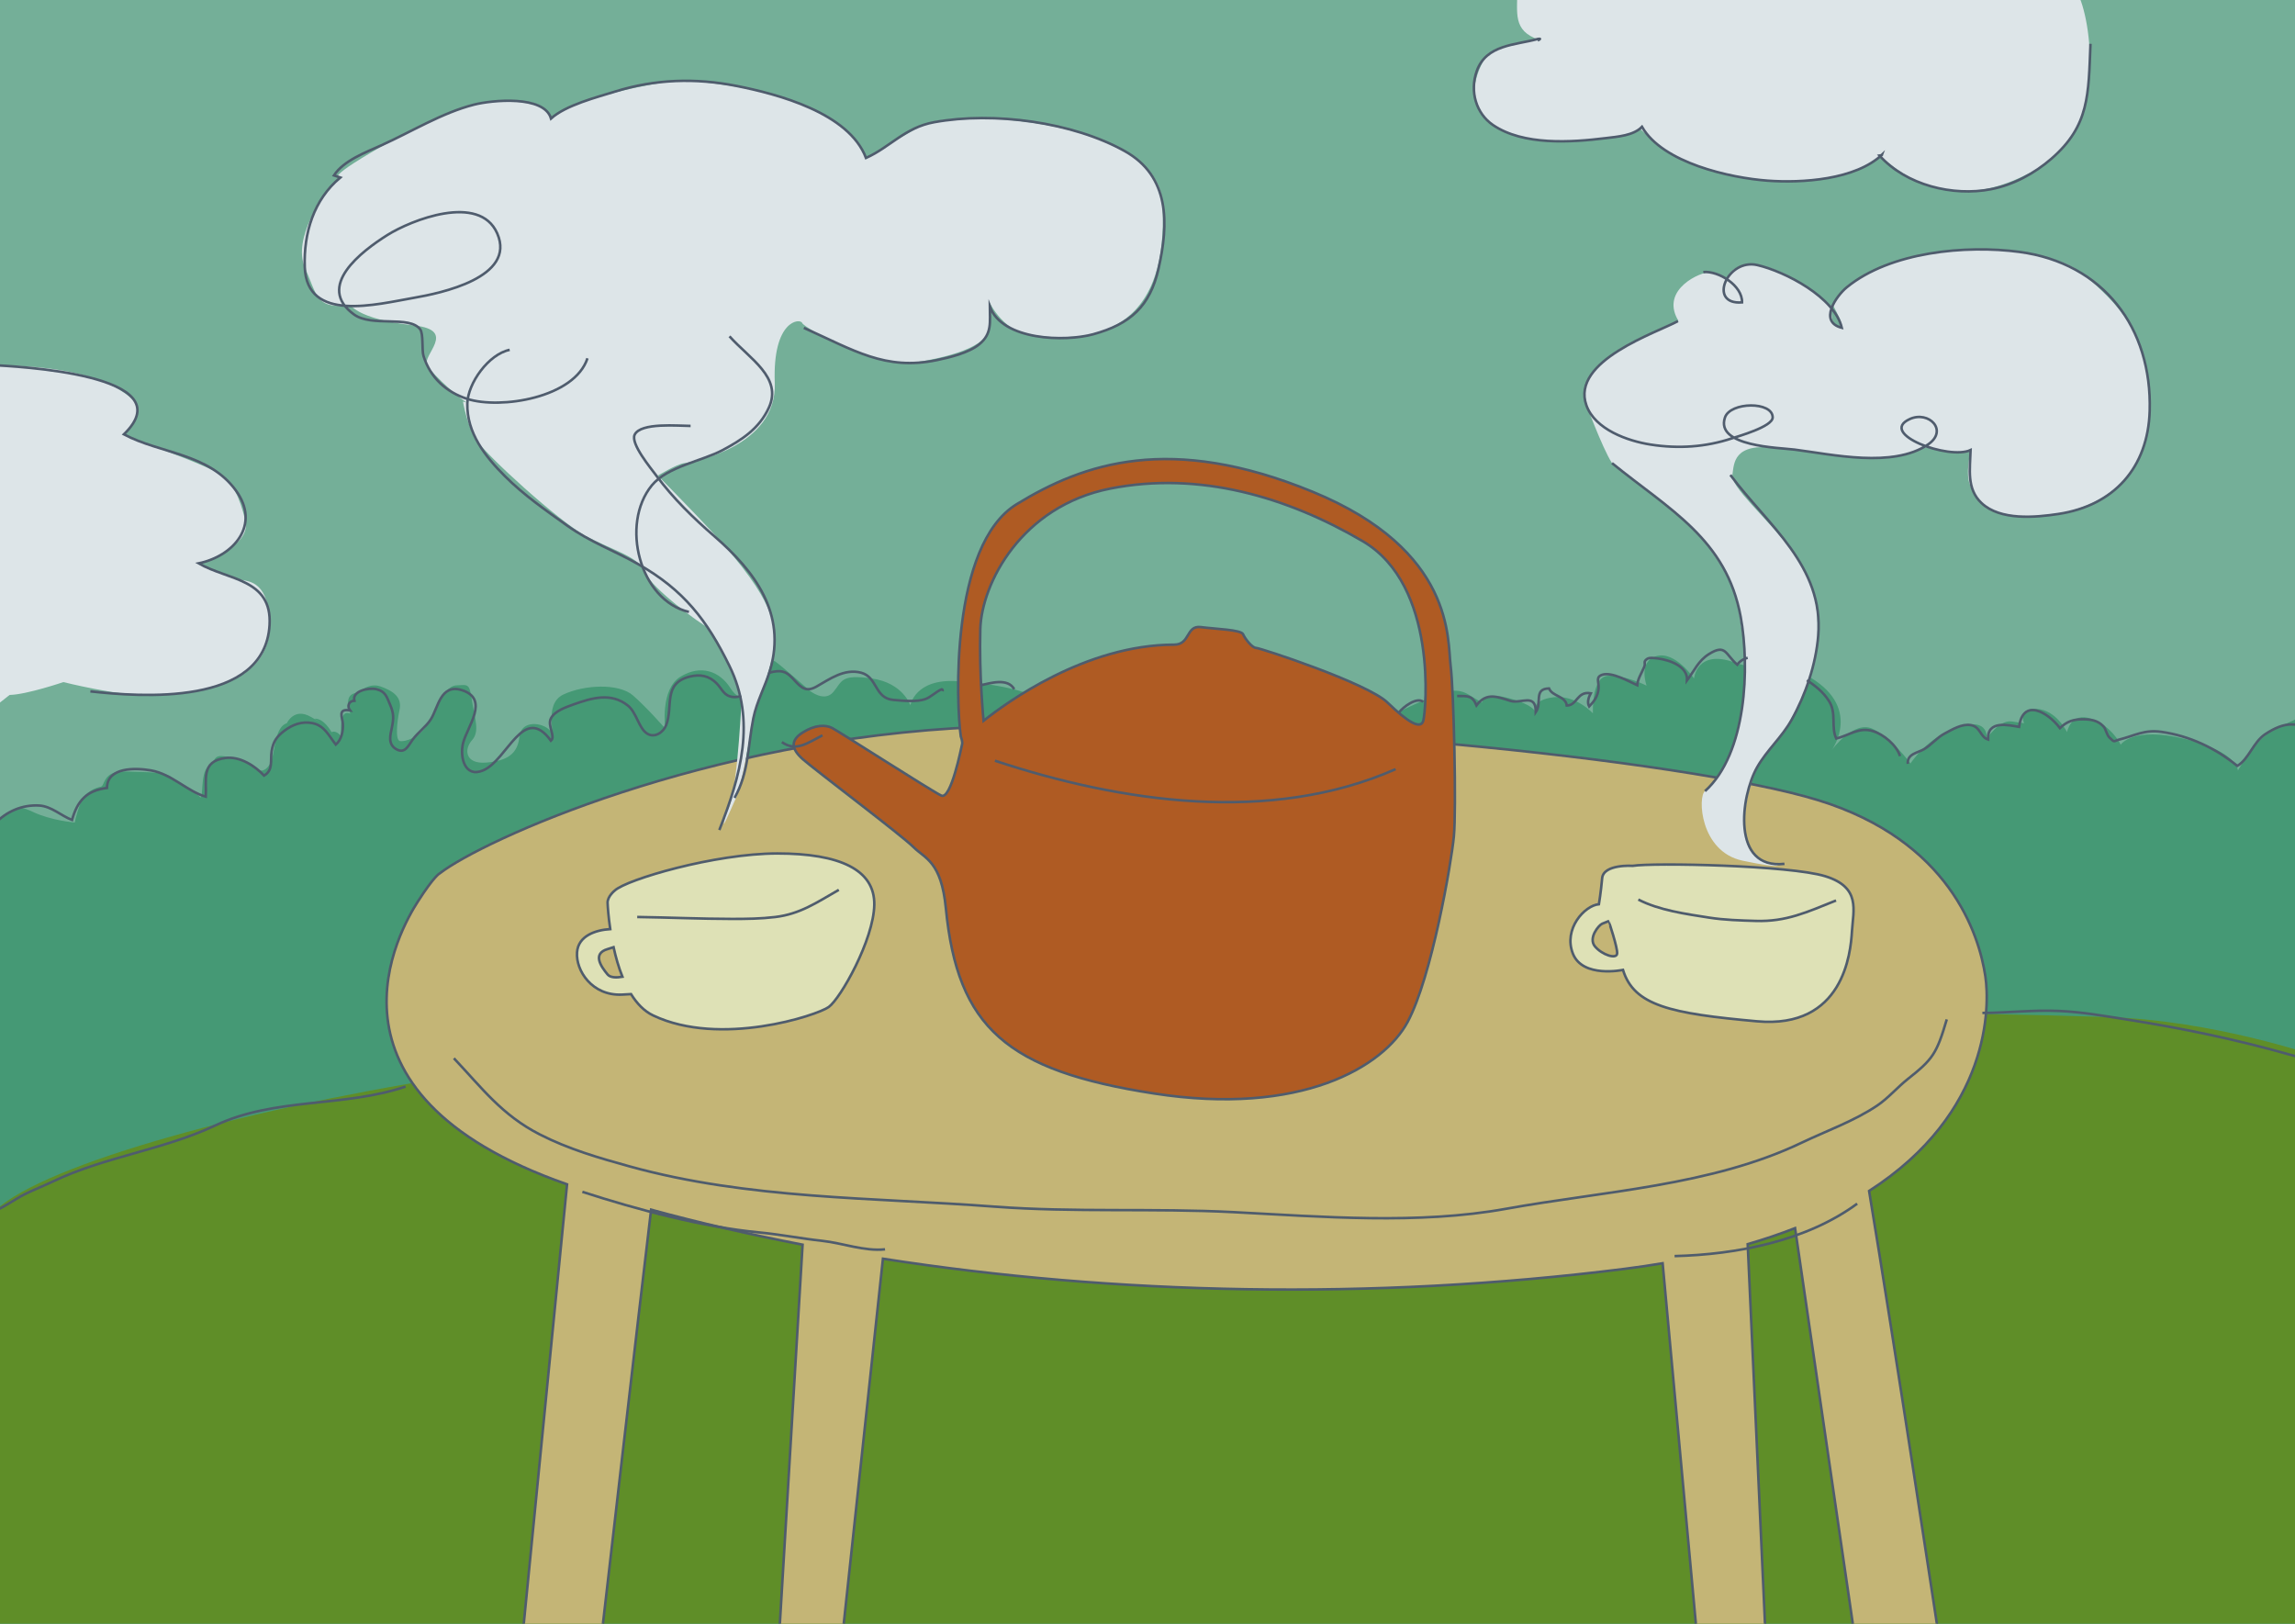<?xml version="1.0" encoding="utf-8"?>
<!-- Generator: Adobe Illustrator 15.0.0, SVG Export Plug-In . SVG Version: 6.00 Build 0)  -->
<!DOCTYPE svg PUBLIC "-//W3C//DTD SVG 1.1//EN" "http://www.w3.org/Graphics/SVG/1.1/DTD/svg11.dtd">
<svg version="1.1" xmlns="http://www.w3.org/2000/svg" xmlns:xlink="http://www.w3.org/1999/xlink" x="0px" y="0px"
	 width="904.95px" height="640.223px" viewBox="0 0 904.95 640.223" enable-background="new 0 0 904.95 640.223"
	 xml:space="preserve">
<g id="Capa_1_copia">
	<g>
		<rect x="928.975" y="401.032" fill="#DEE1B6" width="57.012" height="43.091"/>
		<rect x="928.975" y="445.117" fill="#E1B866" width="57.012" height="30.494"/>
		<rect x="932.953" y="387.111" fill="#73C8A9" width="62.756" height="15.247"/>
		<rect x="983.806" y="401.032" fill="#BD5532" width="46.125" height="30.495"/>
		<rect x="984.661" y="432.19" fill="#373B44" width="44.416" height="25.854"/>
	</g>
	<g id="Capa_4_1_">
		<g>
			<rect x="-7.025" y="-3.681" fill="#74AF98" width="920" height="650.292"/>
		</g>
	</g>
</g>
<g id="pasto">
	<path fill="#459975" d="M0,322.417c6.575-2.688,5.516-5.804,12.924-2.306s16.579,4.203,16.579,4.203s0.353-2.469,2.117-7.407
		s6.35-6.349,8.113-6.702s0.705-6.349,9.524-5.997s16.227,0,18.696,2.469s9.524,5.981,10.935,7.576s0-9.692,3.175-11.809
		s1.763-4.939,6.349-4.233s11.288,2.469,12.699,4.586s4.586,1.058,5.997-3.175s1.411-13.051,5.997-14.462
		c0,0,2.822-6.349,9.524-2.469s1.411,0.706,1.411,0.706s3.175-0.706,6.702,5.291c0,0,1.764-1.059,3.88,1.764
		c0,0-1.411-11.33,3.527-9.016c0,0-3.527-8.269,3.175-8.269c0,0,3.88-4.233,8.818-2.469s8.466,4.233,7.408,9.171
		s-1.74,11.993,0.188,12.346s7.572-1.411,10.394-5.997s6.702-15.676,11.641-15.951s5.292-0.981,6.35,6.074s3.175,11.994,0,15.521
		s-2.823,9.524,5.644,8.819s12.346-3.528,13.052-10.23s9.171-5.644,11.993-2.469s-2.822-10.23,5.292-14.11s21.87-4.585,27.514,0.353
		s12.699,13.051,12.699,13.051s-2.117-15.521,5.997-20.459s15.521-2.117,19.754,4.585s10.229,3.88,10.935-1.058
		s4.585-10.935,6.702-9.524s13.757,11.641,13.757,11.641s5.644,4.585,9.171,0.353s2.822-7.055,15.168-5.291
		s15.168,10.582,15.168,10.582s1.764-10.582,18.343-9.524s29.63,4.232,33.863,8.113s41.977-9.876,76.193-3.174
		s60.32,9.524,60.32,9.524s2.117-1.764,11.641-5.997s14.463-6.35,19.754-3.175s5.291,3.175,5.291,3.175s0.353-4.585,10.582-1.764
		s10.229,5.291,10.229,5.291s-1.41-4.586,7.408-5.644s15.521,6.35,15.521,6.35s-0.705-14.463,5.997-14.815s15.168,3.88,15.168,3.88
		s-3.528-9.524,3.88-11.641s14.815,8.819,14.815,8.819s1.06-11.641,15.874-6.35s5.292-7.408,28.22,4.938s10.229,29.63,10.229,29.63
		s8.465-11.641,15.873-8.466s15.168,13.757,15.168,13.757s6.701-10.582,19.048-14.462s10.936,4.803,10.936,4.803
		s4.938-7.624,9.877-6.919s4.938,0.705,4.938,0.705s-2.821-5.996,4.938-5.644s11.993,9.171,11.993,9.171s1.411-8.114,9.524-5.292
		s11.641,10.23,11.641,10.23s4.586-7.327,25.397-2.252s20.812,12.482,20.812,12.482s7.124-13.052,14.815-16.579
		s7.691-3.527,7.691-3.527s9.632,3.256,8.025,7.625v356.762l-920-1.523V329.606L0,322.417z"/>
</g>
<g id="pasto2">
	<path fill="#5F8E28" d="M0,475.611c23.954-19.106,109.06-41.216,190.975-53.033s396.469-29.344,640.426-21.546
		c41.489,1.326,81.574,15.247,81.574,15.247v230.332h-920V484.164L0,475.611z"/>
</g>
<g id="mesa">
	<path fill="#C4B576" stroke="#4F5C6D" stroke-miterlimit="10" d="M782.859,384.99c-2.489-16.594-14.105-53.517-65.962-69.488
		s-222.775-33.396-331.051-28.832s-195.81,44.804-212.404,57.664c0,0-2.074,0.83-8.711,11.201
		c-6.478,10.121-44.931,75.154,58.865,111.443l-17.693,179.633h31.114c0,0,15.375-133.572,19.724-169.629
		c19.095,5.208,39.063,9.816,59.729,13.794l-9.343,155.835h24.891l16.142-150.303c91.003,14.212,193.07,16.533,292.407,4.01
		c5.204-0.656,10.199-1.401,15.035-2.212l13.69,148.505h26.965l-7.114-156.045c6.678-1.943,12.899-4.052,18.678-6.306
		l23.699,162.351h33.188c0,0-17.208-113.719-27.692-177.016C785.097,438.702,784.584,396.494,782.859,384.99z"/>
</g>
<g id="tacitas_y_tetera">
	<path fill="#DEE1B6" stroke="#4F5C6D" stroke-miterlimit="10" d="M306.528,336.522c-24.623,0-59.505,10.26-64.123,14.62
		c0,0-2.918,2.308-2.821,4.873c0.065,1.72,0.332,5.563,1.04,10.323c-5.85,0.373-12.63,2.662-13.095,9.17
		c-0.513,7.182,5.899,17.186,17.698,16.672c1.336-0.059,2.527-0.127,3.601-0.201c2.303,3.7,5.157,6.722,8.71,8.408
		c26.446,12.55,64.635,0,69.252-3.334s17.698-26.418,17.954-40.269S331.151,336.522,306.528,336.522z M239.582,384.229
		c-2.563-3.078-6.158-8.207,0-10.003c0.891-0.26,1.664-0.507,2.352-0.741c0.845,3.849,1.979,7.88,3.492,11.661
		C243.027,385.546,240.654,385.517,239.582,384.229z"/>
	<path fill="#DEE1B6" stroke="#4F5C6D" stroke-miterlimit="10" d="M719.731,345.5c-14.106-4.36-67.97-5.387-75.921-4.104
		c0,0-11.542-0.77-12.055,4.874s-1.283,10.259-1.283,10.259c-5.644,0.513-14.106,9.747-10.259,19.493s19.749,6.412,19.749,6.412
		c4.36,14.106,18.724,17.186,52.837,20.263s36.935-26.931,37.447-35.396S733.837,349.86,719.731,345.5z M637.655,376.021
		c-0.256,2.308-5.899,0.514-8.721-2.821s1.538-8.464,2.821-8.977l2.564-1.026C634.32,363.197,637.911,373.714,637.655,376.021z"/>
	<path fill="#AF5B23" stroke="#4F5C6D" stroke-miterlimit="10" d="M571.993,262.397c-1.282-10.003,1.796-45.398-54.376-68.482
		s-90.284-11.286-116.702,4.873s-23.854,79.255-22.058,91.567c0,0,0.77,2.052,0.514,3.078s-4.36,22.058-8.208,20.263
		s-40.525-25.393-43.09-26.675s-6.669-1.283-11.542,1.795s-4.617,6.412,0,10.516s38.986,30.009,43.603,34.626
		s11.029,5.643,12.824,24.109c4.588,47.196,24.11,64.123,82.076,73.1c57.967,8.977,90.541-10.516,100.031-28.25
		s17.185-62.548,18.21-73.063S573.275,272.4,571.993,262.397z M561.221,284.2c-1.025,3.591-6.156,0.513-14.107-7.182
		s-50.271-21.545-51.811-21.545s-4.36-3.591-5.13-5.386s-10.772-2.052-16.672-2.821s-4.104,6.925-10.516,6.925
		c-35.041,0-66.431,23.084-75.152,30.009c0,0-1.795-18.211-1.282-36.165s16.159-48.477,51.298-55.402s69.765,3.334,99.518,20.776
		S562.247,280.609,561.221,284.2z"/>
</g>
<g id="Capa_7">
	<path fill="#DDE5E8" d="M3.781,274.013c6.748-0.128,21.208-5.065,21.208-5.065s22.02,5.537,33.258,5.06s52.536-0.308,47.774-32.833
		c-1.985-13.562-9.72-11.787-12.746-12.935s-16.577-5.724-14.946-6.116s20.814-6.79,18.446-16.686s-5.223-15.333-10.076-18.495
		s-24.188-10.21-28.195-11.662s-9.659-4.02-9.659-4.02s8.058-8.631,4.614-12.504S37.686,144.327,0,144.124
		c-12.607-0.068-7.025,0-7.025,0v138.437L3.781,274.013z"/>
	<path fill="#DDE5E8" d="M286.312,320.399c0,0-1.039,4.231-0.866,4.482s5.021-10.831,5.021-10.831
		c3.518-10.27,5.771-28.899,7.129-33.115s8.686-22.947,7.839-29.705s0.076-15.924-30.29-47.486s-16.166-15.967-16.166-15.967
		s7.964-4.879,10.863-5.167s36.616-6.436,35.66-31.568s10.139-25.605,10.805-23.686s28.899,17.688,42.719,15.779
		s31.005-6.252,31.138-14.287s0-9.686,0-9.686s5.768,12.873,18.84,13.448s52.811,5.368,49.309-52.974
		c-1.938-32.291-82.381-37.418-95.138-30.035s-21.701,12.682-21.701,12.682s-2.625-17.304-43.395-26.725
		c0,0-23.07-4.446-32.092-3.587s-35.718,6.148-47.021,13.412l-1.693,1.356c0,0-1.348-6.325-10.762-6.617
		s-20.442-2.199-50.615,14.562s-21.73,15.332-21.73,15.332s-4.35,4.19-5.297,5.454s-13.584,18.354-8.696,29.845
		s4.586,15.776,15.672,15.294s1.928-0.964,1.928-0.964s2.073,6.068,25.546,8.676c17.352,1.928,2.752,11.802,5.166,15.772
		s14.077,14.252,15.782,14.664s-1.706-0.412-1.706-0.412s1.455,9.181,5.399,15.251s32.234,31.844,42.838,37.628
		s21.208,8.194,23.618,14.46s22.061,20.531,24.526,21.592s13.826,24.964,13.448,29.883s-2.053,40.014-6.036,42.951L286.312,320.399z
		"/>
	<path fill="#DDE5E8" d="M700.742,340.738c-2.436-0.259-12.539-0.441-12.831-14.104s4.922-26.721,10.862-32.341
		s17.09-27.762,17.662-39.18s0.922-24.767-9.87-38.232s-24.173-25.045-23.467-29.604s0.252-12.771,17.394-10.661
		s32.085,4.139,37.281,3.985s17.231-1.587,20.837-4.325c0,0,8.318,1.797,10.553,1.932s7.851-0.148,7.851-0.148
		s-2.287,9.219,0,13.558s5.919,14.127,28.617,11.796s41.214-14.197,42.057-42.735s-13.408-41.538-25.849-52.273
		s-47.409-13.21-73.288-5.519c-20.949,6.226-25.794,17.363-25.794,17.363s2.867,5.392,3.149,6.805s-1.341,2.767-2.681,0.759
		s-1.032-6.224-1.032-6.224s-18.739-19.447-34.72-16.89c-5.504,0.881-6.576,5.382-6.576,5.382s-3.478-2.479-6.783-2.713
		s-19.269,6.546-12.629,18.555c0,0,0.646,0.588,0,0.848s-23.049,9.828-28.26,15.003s-10.863,10.145-7.054,19.539
		c0,0,7.907,20.979,10.591,22.533s30.231,23.169,31.645,25.288s15.258,16.953,16.953,29.809s4.657,22.771,1.34,41.618
		s-11.479,29.367-14.392,31.382s-2.104,23.88,14.889,27.445S700.742,340.738,700.742,340.738z"/>
	<path fill="#DDE5E8" d="M598.226-3.681c0.225,8.515-1.968,15.855,8.645,19.35c0,0-17.48,1.887-20.812,6.591
		s-9.701,18.933,2.688,27.063s26.982,6.745,45.699,4.992c11.92-1.116,12.219-3.59,12.219-3.59s9.826,9.37,16.297,12.046
		s34.526,13.559,62.42,6.453c13.683-3.486,15.746-7.873,15.746-7.873s10.462,9.078,16.649,10.918s21.546,8.938,47.88-7.081
		s18.272-61.71,12.898-68.869L647.49-3.675L598.226-3.681z"/>
</g>
<g id="lineas">
	<path fill="none" stroke="#4F5C6D" stroke-miterlimit="10" d="M303.307,265.322c0.47-0.184,0.962-0.329,1.481-0.427
		c4.263-0.804,5.777,0.393,8.557,3.439c2.858,3.132,4.713,4.564,8.628,2.367c5.113-2.869,10.899-7.191,17.57-5.454
		c6.475,1.687,5.286,10.027,12.611,10.718c3.594,0.339,9.312,0.889,12.609-0.277c2.384-0.843,4.15-2.863,6.528-3.897
		c0.393,0.014,0.51,0.259,0.352,0.735"/>
	<path fill="none" stroke="#4F5C6D" stroke-miterlimit="10" d="M-2.095,324.881c4.524-4.952,10.983-7.67,17.579-7.26
		c4.849,0.301,8.604,4.053,12.917,5.674c2.145-7.59,5.733-11.579,13.775-12.611c0.099-8.305,11.301-7.963,17.349-6.915
		c8.2,1.421,14.448,8.359,21.621,10.363c0.388-6.661-2.025-13.938,7.709-15.256c5.723-0.775,11.671,3.092,15.276,6.945
		c3.741-2.217,2.38-6.044,2.982-9.686c0.632-3.82,2.03-5.742,5.053-8.025c3.193-2.412,6.917-3.81,11.071-2.971
		c4.708,0.95,6.43,4.962,9.173,8.46c2.292-1.944,2.95-5.472,2.788-8.184c-0.15-2.515-2.27-6.125,2.82-5.313
		c-1.292-1.664-0.452-3.724,1.711-3.812c-1.001-3.889,5.76-5.268,8.741-4.528c3.582,0.889,4.025,3.046,5.352,6.112
		c1.49,3.445,1.463,5.271,0.668,9.182c-0.534,2.625-1.693,6.307,1.708,8.313c3.523,2.078,4.859-1.476,6.506-3.726
		c2.15-2.938,5.275-5.042,7.185-8.036c2.885-4.524,3.794-14.136,12.21-11.493c11.154,3.503,2.007,14.552,0.478,20.962
		c-1.305,5.468,0.653,13.753,7.909,10.699c9.688-4.078,15.942-26.579,26.759-11.706c1.968-1.665-1.547-5.961,0.013-8.865
		c1.55-2.885,5.774-4.332,8.788-5.414c7.426-2.666,14.921-4.83,21.494,0.382c3.506,2.78,4.306,8.998,7.655,11.09
		c3,1.875,6.378-0.58,7.452-3.278c2.951-7.415-1.429-16.445,9.257-19.189c4.063-1.044,7.708-0.415,10.708,2.693
		c2.282,2.364,2.828,4.966,6.488,5.331c1.167,0.116,2.197-0.073,3.141-0.472"/>
	<path fill="none" stroke="#4F5C6D" stroke-miterlimit="10" d="M386.548,270.235c3.811-0.84,10.849-3.079,13.375,1.528"/>
	<path fill="none" stroke="#4F5C6D" stroke-miterlimit="10" d="M551.635,280.935c1.544-2.1,7.038-6.27,9.554-4.204"/>
	<path fill="none" stroke="#4F5C6D" stroke-miterlimit="10" d="M712.513,268.192c3.366,2.344,6.308,4.502,8.69,8.244
		c3.077,4.833,0.694,10.195,2.857,14.76c5.222-1.255,8.868-4.609,14.444-2.915c4.256,1.293,9.338,5.506,10.7,9.851"/>
	<path fill="none" stroke="#4F5C6D" stroke-miterlimit="10" d="M574.564,274.438c4.15,0.019,6.016-0.26,7.636,3.686
		c4.007-5.327,8.283-3.331,13.383-1.757c4.138,1.277,10.072-3.307,10.012,4.452c2.546-3.646-0.999-9.223,5.209-9.37
		c1.277,3.203,6.526,2.927,6.999,6.753c4.153-0.044,3.995-5.788,9.449-4.844c-0.785,1.471-1.563,3.527-0.619,5.225
		c2.032-2.125,3.495-4.152,3.706-7.222c0.18-2.62-1.322-4.436,1.548-5.33c3.721-1.159,10.522,2.701,13.69,4.155
		c0.155-2.477,1.847-4.979,2.751-7.203c0.696-1.711-0.574-1.937,1.139-3.169c0.916-0.659,3.065-0.324,4.117-0.194
		c4.745,0.586,11.982,3.09,11.636,8.675c2.803-3.738,4.435-7.754,8.61-10.373c6.704-4.204,6.442,0.049,11.174,4.154
		c1.098-1.449,2.513-2.306,4.125-2.715"/>
	<path fill="none" stroke="#4F5C6D" stroke-miterlimit="10" d="M913.529,289.342c-7.36-5.137-12.797-4.775-20.234,0.085
		c-4.835,3.16-6.562,9.95-11.103,12.563c-8.8-7.149-18.861-11.8-29.807-13.41c-6.868-1.011-10.588,1.503-16.834,3.056
		c-2.237,0.556-1.53,1.346-3.716-0.764c-1.204-1.164-1.373-3.344-2.464-4.501c-2.199-2.332-4.917-2.73-7.94-2.76
		c-3.813-0.038-6.452,0.831-9.172,3.484c-4.763-6.363-14.577-11.967-16.106-0.486c-4.008-0.643-12.637-2.851-12.238,4.978
		c-3.089-0.938-2.983-5.039-6.813-5.684c-3.505-0.59-7.353,1.751-10.317,3.334c-3.032,1.62-5.106,4.369-8.036,6.124
		c-2.48,1.485-6.813,1.812-6.486,5.828"/>
	<path fill="none" stroke="#4F5C6D" stroke-miterlimit="10" d="M159.934,428.442c-24.478,8.267-51.303,4.178-74.996,15.307
		c-20.625,9.688-43.77,12.358-64.199,22.165c-3.619,1.736-7.507,3.229-10.961,4.956c-4.243,2.122-9.347,6.1-13.784,7.251"/>
	<path fill="none" stroke="#4F5C6D" stroke-miterlimit="10" d="M781.685,399.398c10.276-0.047,20.181-1.257,30.478-0.765
		c9.208,0.44,17.321,1.92,26.379,3.346c21.748,3.423,42.715,7.757,63.995,13.767c1.78,0.502,3.506,0.936,5.257,1.507
		c1.438,0.47,4.112,0.916,3.057,1.635"/>
	<path fill="none" stroke="#4F5C6D" stroke-miterlimit="10" d="M723.981,355.07c-11.633,4.641-19.604,8.414-31.67,8.045
		c-6.145-0.188-12.322-0.348-18.41-1.302c-8.898-1.394-19.785-2.887-27.878-7.125"/>
	<path fill="none" stroke="#4F5C6D" stroke-miterlimit="10" d="M330.752,350.867c-8.777,5.029-15.29,9.539-25.068,10.712
		c-5.713,0.686-11.274,0.757-17.026,0.751c-12.489-0.013-24.919-0.586-37.393-0.763"/>
	<path fill="none" stroke="#4F5C6D" stroke-miterlimit="10" d="M767.642,401.944c-4.021,13.682-5.57,15.737-15.35,23.499
		c-4.132,3.278-7.785,7.596-12.134,10.517c-9.01,6.051-20.028,9.971-29.834,14.65c-35.578,16.979-78.2,19.076-116.471,26.016
		c-34.609,6.275-72.609,3.123-107.545,1.318c-31.328-1.618-62.878,0.197-94.132-2.166c-48.179-3.644-97.075-2.913-143.855-15.85
		c-12.264-3.392-24.063-6.791-35.508-12.636c-14.878-7.599-22.708-18.218-33.839-30.016"/>
	<path fill="none" stroke="#4F5C6D" stroke-miterlimit="10" d="M732.309,474.61c-20.004,14.704-47.515,20.06-72,20.667"/>
	<path fill="none" stroke="#4F5C6D" stroke-miterlimit="10" d="M229.642,469.944c21.699,7.019,47.269,13.853,69.834,16.018
		c8.384,0.805,16.564,2.422,24.833,3.317c7.91,0.857,16.59,4.202,24.667,3.331"/>
	<path fill="none" stroke="#4F5C6D" stroke-miterlimit="10" d="M550.309,303.277c-49.427,21.799-108.298,13.113-158-3.333"/>
	<path fill="none" stroke="#4F5C6D" stroke-miterlimit="10" d="M324.309,289.944c-5.831,2.953-10.393,6.641-16,2.667"/>
	<path fill="none" stroke="#4F5C6D" stroke-miterlimit="10" d="M283.643,327.277c8.479-21.501,14.54-43.16,4-64.667
		c-8.866-18.089-18.034-29.97-35.968-40.148c-9.598-5.447-18.821-8.646-28.017-15.204c-8.503-6.064-17.09-12.049-24.534-19.48
		c-7.771-7.758-15.122-17.054-14.847-28.664c0.19-8.036,8.392-19.479,16.699-21.17"/>
	<path fill="none" stroke="#4F5C6D" stroke-miterlimit="10" d="M272.309,167.944c-4.605-0.002-19.759-1.469-22.061,3.482
		c-1.653,3.555,6.346,13.136,8.732,16.352c6.447,8.691,14.52,16.589,22.636,23.604c16.083,13.9,28.564,30.601,22.063,52.745
		c-1.918,6.537-5.284,12.39-6.636,19.14c-2.204,11.006-1.704,21.168-7.401,31.344"/>
	<path fill="none" stroke="#4F5C6D" stroke-miterlimit="10" d="M287.643,132.611c7.936,8.869,20.95,16.203,15.554,28.083
		c-3.775,8.311-10.699,12.759-18.223,16.765c-8.181,4.355-21.846,6.484-27.944,13.922c-12.543,15.301-4.792,45.391,14.614,49.897"/>
	<path fill="none" stroke="#4F5C6D" stroke-miterlimit="10" d="M316.976,129.277c19.659,8.788,32.088,16.947,52.446,12.712
		c5.069-1.055,12.514-2.833,16.665-6.196c5.165-4.185,4.235-8.843,4.212-14.979c4.858,13.544,29.828,13.987,40.744,10.994
		c14.748-4.043,22.404-11.096,25.767-25.819c4.084-17.889,4.465-36.458-13.289-46.394c-20.425-11.431-51.575-15.693-75.139-11.414
		c-11.616,2.11-17.19,9.714-26.905,14.103c-6.762-17.802-34.793-25.183-51.157-28.417c-16.005-3.164-31.942-2.677-47.583,2.179
		c-7.375,2.29-19.678,5.427-25.462,10.693c-2.68-9.3-23.259-7.288-30.394-5.468c-12.665,3.229-24.717,10.741-36.575,16.05
		c-6.228,2.789-14.84,6.039-18.621,11.833c0.803,0.217,1.662,0.612,2.483,0.862c-10.471,8.751-14.461,21.82-13.994,35.298
		c0.765,22.06,28.223,14.686,43.348,12.055c9.927-1.727,40.218-7.887,32.521-25.371c-7.016-15.936-33.997-5.174-43.293,0.67
		c-10.161,6.388-28.493,20.28-13.11,31.361c6.995,5.039,21.872,0.224,26.033,5.823c1.365,1.836,0.589,8.174,1.329,10.529
		c2.667,8.485,8.866,14.225,17.255,16.91c13.034,4.173,42.274-0.391,47.386-16.016"/>
	<path fill="none" stroke="#4F5C6D" stroke-miterlimit="10" d="M661.641,126.611c-8.204,4.515-42.381,15.589-36.107,33.199
		c3.403,9.555,16.332,14.085,25.314,15.485c10.942,1.706,21.682,1.012,32.14-2.476c2.155-0.719,15.992-4.574,16.001-8.222
		c0.015-6.404-16.726-6.202-18.818,0.033c-3.849,11.464,21.318,11.869,27.41,12.646c14.997,1.914,38.756,7.363,52.595-1.968
		c8.273-5.578,0.344-13.496-7.128-10.075c-12.688,5.809,15.41,16.235,23.988,12.221c-0.231,7.583-1.657,15.315,4.319,20.915
		c7.414,6.947,21.183,5.665,30.297,4.288c21.911-3.31,35.339-18.255,36-40.641c0.966-32.686-18.167-58.282-51.407-62.693
		c-21.064-2.795-50.845-0.073-68.021,13.949c-4.245,3.466-11.263,13.619-1.97,15.98c-2.838-12.034-22.244-22.163-33.324-24.736
		c-11.947-2.774-19.678,15.829-6.017,14.717c0.197-6.592-9.223-12.524-15.272-11.958"/>
	<path fill="none" stroke="#4F5C6D" stroke-miterlimit="10" d="M635.641,182.611c22.583,18.354,45.148,29.975,50.743,60.663
		c3.625,19.881,2.351,53.843-14.076,68.67"/>
	<path fill="none" stroke="#4F5C6D" stroke-miterlimit="10" d="M682.308,187.277c14.75,19.814,36.875,35.888,34.65,63.323
		c-0.92,11.342-4.955,23.314-10.502,33.231c-3.815,6.822-9.724,11.9-13.562,18.631c-6.597,11.573-10.242,40.525,10.746,38.148"/>
	<path fill="none" stroke="#4F5C6D" stroke-miterlimit="10" d="M824.308,17.277c-0.816,20.064-0.381,32.243-15.382,45.279
		c-6.715,5.835-15.008,10.327-23.787,12.042c-15.042,2.937-33.521-1.553-44.011-13.248c0.42-0.051,1.019-0.088,1.142-0.504
		c-10.5,10.099-31.811,11.375-45.263,10.388c-14.742-1.081-41.403-6.958-49.549-21.233c-3.316,3.46-9.629,3.891-14.364,4.474
		c-13.584,1.671-32.402,2.946-44.347-5.153c-6.721-4.558-9.272-13.292-6.442-21.293c3.724-10.527,15.214-10.202,24.162-12.684
		c1.109-0.148,1.057,0.051-0.159,0.598"/>
	<path fill="none" stroke="#4F5C6D" stroke-miterlimit="10" d="M35.642,272.611c19.439,2.146,68.755,6.135,70.648-26.162
		c1.073-18.319-16.438-17.612-27.959-24.325c13.816-2.868,24.585-15.157,14.666-28.742c-10.756-14.729-29.675-14.436-44.149-22.121
		c24.587-23.82-43.229-26.775-51.872-27.318"/>
</g>
</svg>
